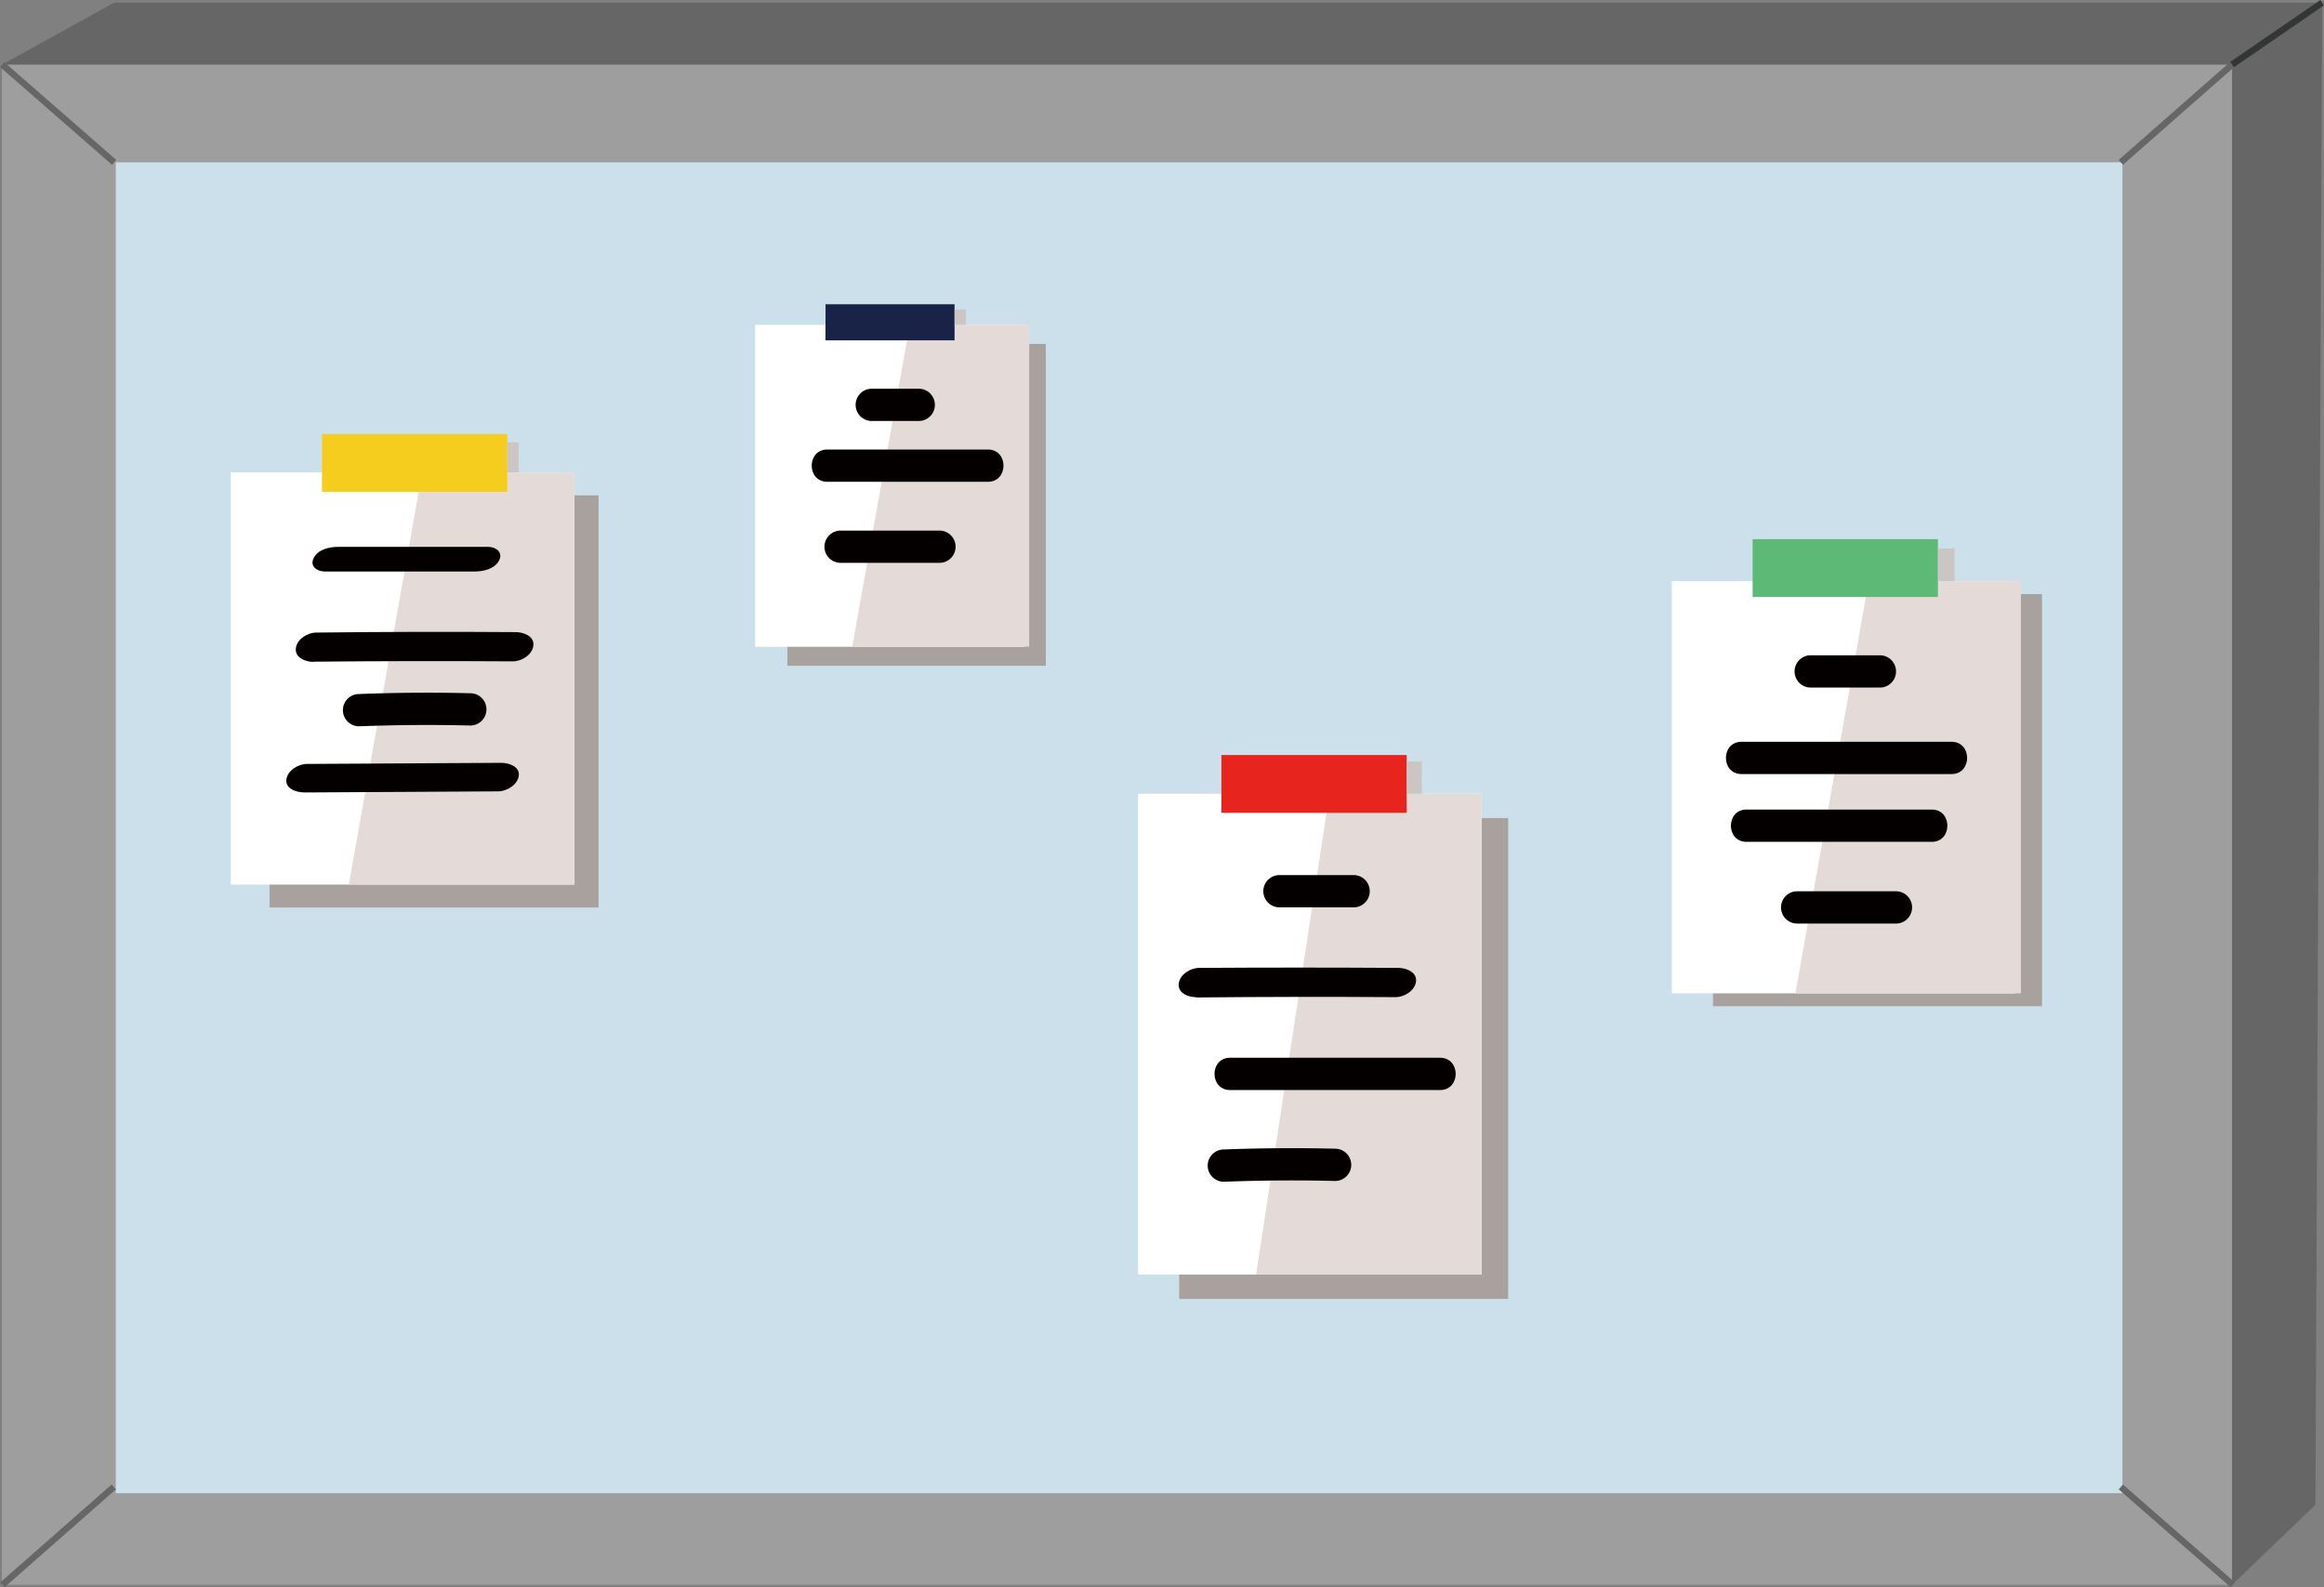 <svg xmlns="http://www.w3.org/2000/svg" viewBox="0 0 360.08 245.9"><rect x="0" y="0" width="360.08" height="245.9" fill="#808080" stroke="none"/><defs><style>.cls-1{fill:#9e9e9e;}.cls-2{fill:#cce0ec;}.cls-3{fill:#a8a19d;}.cls-4{fill:#fff;}.cls-5{fill:#e4dad8;}.cls-6,.cls-7,.cls-8{fill:#666;}.cls-7{stroke:#666;}.cls-7,.cls-8{stroke-miterlimit:10;}.cls-8{stroke:#343535;}.cls-9{fill:#040000;}.cls-10{fill:#e7251e;}.cls-11{fill:#5cb976;}.cls-12{fill:#182347;}.cls-13{fill:#f5cd1e;}.cls-14{fill:#cbc5c3;}</style></defs><g id="레이어_2" data-name="레이어 2"><g id="레이어_2-2" data-name="레이어 2"><rect class="cls-1" x="0.33" y="10" width="345.51" height="235.52"/><rect class="cls-2" x="17.94" y="25.15" width="310.91" height="206.18"/><rect class="cls-3" x="41.76" y="76.74" width="50.98" height="63.85"/><rect class="cls-4" x="35.76" y="73.19" width="53.23" height="63.85"/><rect class="cls-3" x="182.7" y="126.74" width="50.98" height="74.49"/><rect class="cls-4" x="176.33" y="122.97" width="53.23" height="74.49"/><rect class="cls-3" x="265.41" y="92.04" width="50.98" height="63.85"/><rect class="cls-4" x="259.03" y="90.04" width="53.23" height="63.85"/><polygon class="cls-5" points="65.41 73.19 54.05 137.03 88.99 137.03 88.99 73.19 65.41 73.19"/><polygon class="cls-6" points="345.84 10 0.33 10 17.68 0.41 359.8 0.41 345.84 10"/><polygon class="cls-6" points="358.75 233.13 345.84 245.52 345.84 10 359.8 0.41 358.75 233.13"/><polygon class="cls-5" points="205.98 122.97 194.62 197.45 229.56 197.45 229.56 122.97 205.98 122.97"/><polygon class="cls-5" points="289.54 90.04 278.18 153.89 313.12 153.89 313.12 90.04 289.54 90.04"/><rect class="cls-3" x="122" y="53.28" width="40.04" height="49.87"/><rect class="cls-4" x="117" y="50.33" width="41.8" height="49.87"/><polygon class="cls-5" points="140.96 50.33 132.04 100.19 159.47 100.19 159.47 50.33 140.96 50.33"/><polygon class="cls-1" points="0.33 10 17.68 25.15 17.68 231.33 0.33 245.52 0.33 10"/><line class="cls-7" x1="0.33" y1="10" x2="17.68" y2="25.15"/><line class="cls-7" x1="328.6" y1="230.36" x2="345.95" y2="245.52"/><line class="cls-7" x1="345.84" y1="10" x2="328.6" y2="25.15"/><line class="cls-7" x1="0.38" y1="245.52" x2="17.63" y2="230.36"/><line class="cls-8" x1="359.8" y1="0.41" x2="345.84" y2="10"/><path class="cls-9" d="M55.63,112.52q8.61-.33,17.24-.12a2.5,2.5,0,0,0,0-5q-8.62-.21-17.24.12a2.5,2.5,0,0,0,0,5Z"/><path class="cls-9" d="M135.07,65.22h7.28a2.5,2.5,0,0,0,0-5h-7.28a2.5,2.5,0,0,0,0,5Z"/><path class="cls-9" d="M128.18,74.64h24.89c3.21,0,3.22-5,0-5H128.18c-3.22,0-3.22,5,0,5Z"/><path class="cls-9" d="M130.24,87.2h15.32a2.5,2.5,0,0,0,0-5H130.24a2.5,2.5,0,0,0,0,5Z"/><path class="cls-9" d="M198.24,140.57h11.49a2.5,2.5,0,0,0,0-5H198.24a2.5,2.5,0,0,0,0,5Z"/><path class="cls-9" d="M190.59,168.87h32.54c3.22,0,3.22-5,0-5H190.59c-3.22,0-3.22,5,0,5Z"/><path class="cls-9" d="M280.55,106.52h10.72a2.5,2.5,0,0,0,0-5H280.55a2.5,2.5,0,0,0,0,5Z"/><path class="cls-9" d="M269.83,119.92h32.54c3.22,0,3.23-5,0-5H269.83c-3.22,0-3.22,5,0,5Z"/><path class="cls-9" d="M270.6,130.42h28.71c3.22,0,3.22-5,0-5H270.6c-3.22,0-3.22,5,0,5Z"/><rect class="cls-10" x="189.24" y="116.97" width="28.71" height="8.96"/><rect class="cls-11" x="271.55" y="83.53" width="28.71" height="8.96"/><polygon class="cls-12" points="127.91 47.14 147.9 47.14 147.9 52.73 127.9 52.73 127.91 47.14"/><path class="cls-9" d="M50.3,88.54H73.53c1.35,0,3.1-.38,3.79-1.7s-.54-2.12-1.68-2.12H52.41c-1.35,0-3.09.37-3.79,1.69s.54,2.13,1.68,2.13Z"/><path class="cls-9" d="M48.59,102.51q15.44-.15,30.88-.05c1.32,0,3-1,3.17-2.45s-1.5-2.07-2.73-2.08Q64.46,97.82,49,98c-1.32,0-3,1-3.16,2.45s1.5,2.1,2.73,2.09Z"/><path class="cls-9" d="M47.08,122.77l30.12-.17c1.3,0,3-1,3.18-2.42s-1.52-2-2.72-2l-30.11.17c-1.31,0-3,1-3.18,2.41s1.51,2,2.71,2Z"/><rect class="cls-13" x="49.89" y="67.24" width="28.71" height="8.96"/><path class="cls-9" d="M185.35,154.53q15.45-.15,30.89-.05c1.32,0,3-1,3.16-2.44s-1.5-2.08-2.73-2.09q-15.43-.1-30.88,0c-1.32,0-3,1-3.16,2.45s1.49,2.1,2.72,2.09Z"/><path class="cls-9" d="M189.62,183.08q8.63-.33,17.24-.12a2.5,2.5,0,0,0,0-5q-8.62-.21-17.24.12a2.5,2.5,0,0,0,0,5Z"/><path class="cls-9" d="M278.45,143.08h15.31a2.5,2.5,0,0,0,0-5H278.45a2.5,2.5,0,0,0,0,5Z"/><rect class="cls-14" x="78.6" y="68.51" width="1.76" height="4.67"/><rect class="cls-14" x="147.9" y="47.93" width="1.76" height="2.39"/><rect class="cls-14" x="217.96" y="117.99" width="2.33" height="4.97"/><rect class="cls-14" x="300.27" y="84.97" width="2.58" height="5.07"/></g></g></svg>
